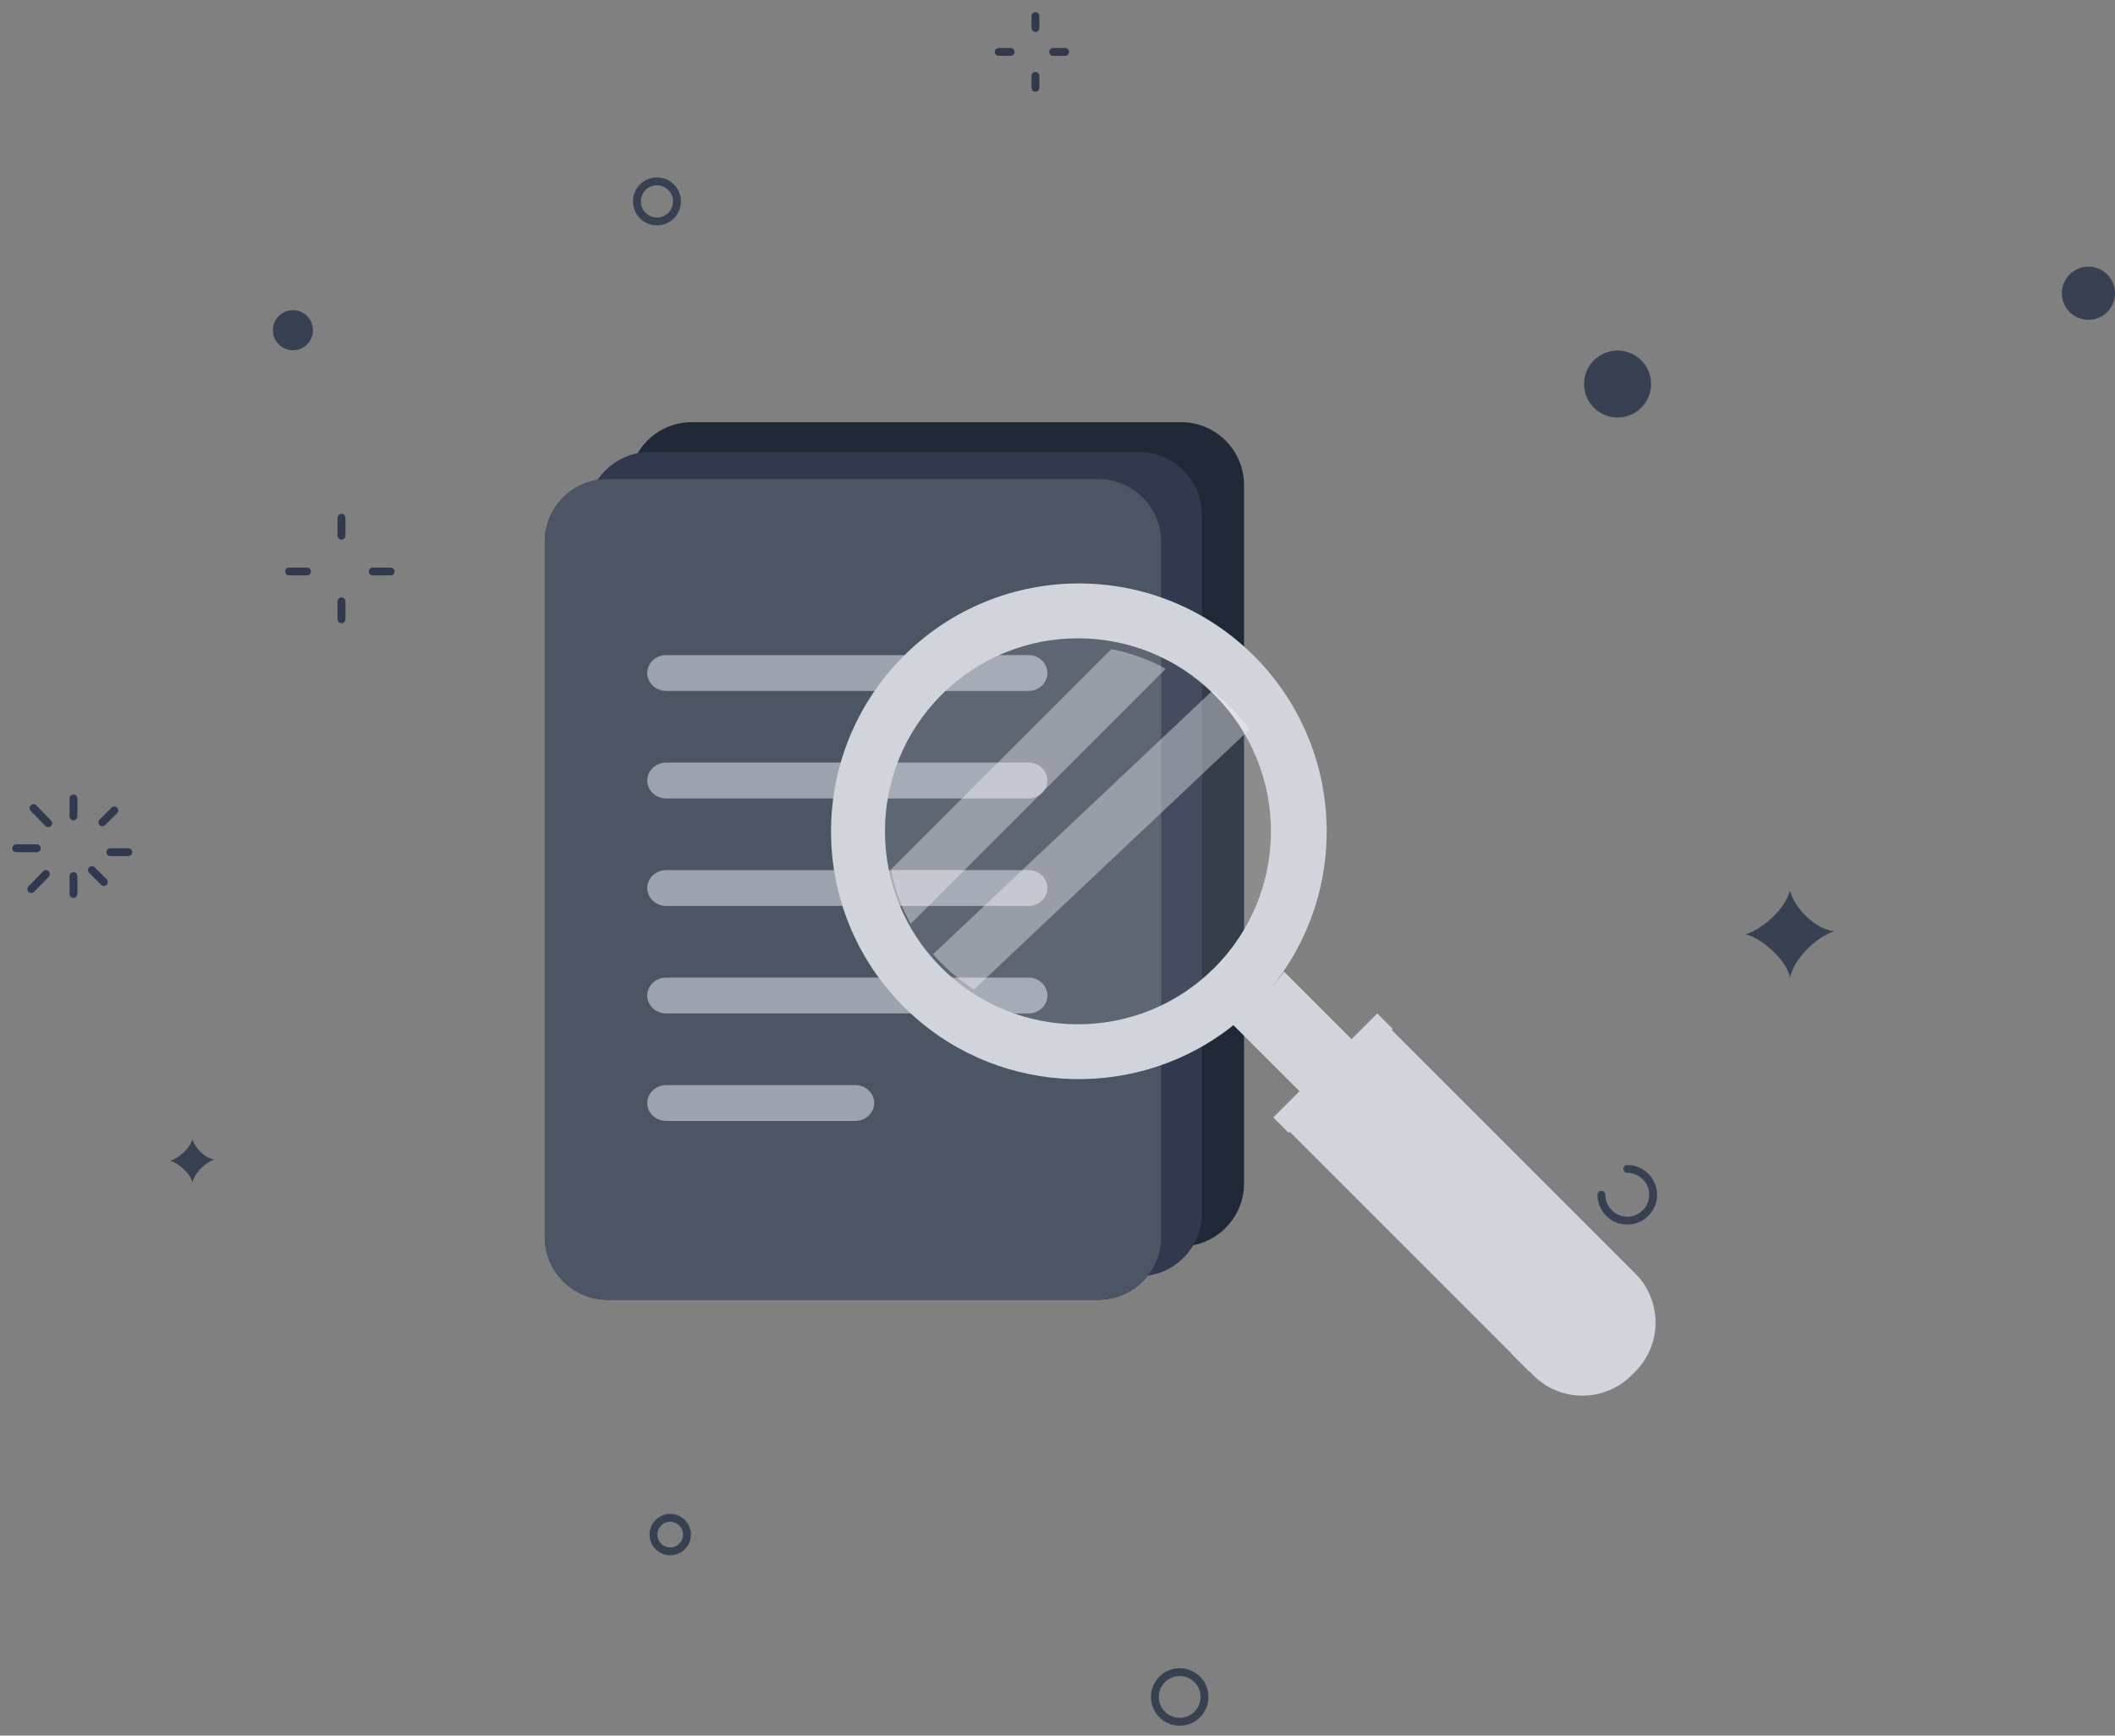<svg width="786" height="645" viewBox="0 0 786 645" fill="none" xmlns="http://www.w3.org/2000/svg">
<rect x="0" y="0" width="786" height="645" fill="#808080" stroke="none"/>
<g id="No Result Icon">
<g id="circle">
<g id="Group 154">
<path id="Stroke 1" d="M27.305 296.718V303.376" stroke="#31394E" stroke-width="2.921" stroke-linecap="round"/>
<g id="Group 8">
<path id="Stroke 2" d="M12.457 300.328L17.898 305.929" stroke="#31394E" stroke-width="2.921" stroke-linecap="round"/>
<path id="Stroke 4" d="M6 315.236H13.693" stroke="#31394E" stroke-width="2.921" stroke-linecap="round"/>
<path id="Stroke 6" d="M11.625 330.411L17.066 324.81" stroke="#31394E" stroke-width="2.921" stroke-linecap="round"/>
</g>
<path id="Stroke 9" d="M27.305 332.23V325.572" stroke="#31394E" stroke-width="2.921" stroke-linecap="round"/>
<path id="Stroke 10" d="M38.599 327.794L34.16 323.355" stroke="#31394E" stroke-width="2.921" stroke-linecap="round"/>
<path id="Stroke 11" d="M47.674 316.694H41.016" stroke="#31394E" stroke-width="2.921" stroke-linecap="round"/>
<path id="Stroke 12" d="M42.49 301.161L38.051 305.6" stroke="#31394E" stroke-width="2.921" stroke-linecap="round"/>
</g>
<g id="Group 155">
<path id="Stroke 13" d="M384.797 5.979V10.418" stroke="#31394E" stroke-width="2.921" stroke-linecap="round"/>
<path id="Stroke 15" d="M371.145 19.295H375.583" stroke="#31394E" stroke-width="2.921" stroke-linecap="round"/>
<path id="Stroke 16" d="M384.797 32.613V28.174" stroke="#31394E" stroke-width="2.921" stroke-linecap="round"/>
<path id="Stroke 17" d="M395.833 19.295H391.395" stroke="#31394E" stroke-width="2.921" stroke-linecap="round"/>
</g>
<g id="Group 156">
<path id="Stroke 18" d="M126.914 192.408V199.066" stroke="#31394E" stroke-width="2.921" stroke-linecap="round"/>
<path id="Stroke 19" d="M107.426 212.381H114.084" stroke="#31394E" stroke-width="2.921" stroke-linecap="round"/>
<path id="Stroke 20" d="M126.914 230.139V223.481" stroke="#31394E" stroke-width="2.921" stroke-linecap="round"/>
<path id="Stroke 21" d="M145.162 212.381H138.504" stroke="#31394E" stroke-width="2.921" stroke-linecap="round"/>
</g>
<g id="Group 42">
<path id="Stroke 22" d="M604.754 434.411C610.058 434.411 614.36 438.714 614.36 444.02C614.36 449.327 610.058 453.628 604.754 453.628C599.45 453.628 595.148 449.327 595.148 444.02" stroke="#374151" stroke-width="2.921" stroke-linecap="round"/>
<path id="Fill 26" fill-rule="evenodd" clip-rule="evenodd" d="M648.727 347.241C654.43 345.462 663.173 338.487 665.196 330.982C667.032 337.616 674.725 345.462 681.666 346.056C673.853 348.822 666.382 357.042 665.196 363.499C664.39 356.917 654.057 348.2 648.727 347.241Z" fill="#374151"/>
<path id="Fill 28" fill-rule="evenodd" clip-rule="evenodd" d="M63.258 431.449C66.111 430.56 70.48 427.073 71.492 423.32C72.409 426.636 76.255 430.56 79.726 430.857C75.82 432.239 72.085 436.349 71.492 439.578C71.089 436.287 65.922 431.928 63.258 431.449Z" fill="#374151"/>
<path id="Fill 30" fill-rule="evenodd" clip-rule="evenodd" d="M116.299 122.711C116.299 126.828 112.964 130.162 108.851 130.162C104.736 130.162 101.402 126.828 101.402 122.711C101.402 118.597 104.736 115.261 108.851 115.261C112.964 115.261 116.299 118.597 116.299 122.711Z" fill="#374151"/>
<path id="Fill 32" fill-rule="evenodd" clip-rule="evenodd" d="M613.591 142.718C613.591 149.596 608.016 155.171 601.142 155.171C594.265 155.171 588.691 149.596 588.691 142.718C588.691 135.841 594.265 130.266 601.142 130.266C608.016 130.266 613.591 135.841 613.591 142.718Z" fill="#374151"/>
<path id="Fill 34" fill-rule="evenodd" clip-rule="evenodd" d="M786.002 108.981C786.002 114.437 781.582 118.858 776.129 118.858C770.674 118.858 766.254 114.437 766.254 108.981C766.254 103.524 770.674 99.103 776.129 99.103C781.582 99.103 786.002 103.524 786.002 108.981Z" fill="#374151"/>
<path id="Stroke 36" fill-rule="evenodd" clip-rule="evenodd" d="M255.308 570.299C255.308 573.739 252.522 576.526 249.083 576.526C245.646 576.526 242.859 573.739 242.859 570.299C242.859 566.86 245.646 564.072 249.083 564.072C252.522 564.072 255.308 566.86 255.308 570.299Z" stroke="#374151" stroke-width="2.921" stroke-linecap="round"/>
<path id="Stroke 38" fill-rule="evenodd" clip-rule="evenodd" d="M251.592 74.851C251.592 78.967 248.257 82.301 244.144 82.301C240.03 82.301 236.695 78.967 236.695 74.851C236.695 70.737 240.03 67.401 244.144 67.401C248.257 67.401 251.592 70.737 251.592 74.851Z" stroke="#374151" stroke-width="2.921" stroke-linecap="round"/>
<path id="Stroke 40" fill-rule="evenodd" clip-rule="evenodd" d="M441.69 639.257C436.93 641.068 431.603 638.676 429.793 633.917C427.982 629.157 430.371 623.827 435.133 622.017C439.89 620.206 445.217 622.596 447.028 627.357C448.84 632.118 446.449 637.446 441.69 639.257Z" stroke="#374151" stroke-width="2.921" stroke-linecap="round"/>
</g>
</g>
<g id="search">
<g id="documents">
<path id="Fill 1" fill-rule="evenodd" clip-rule="evenodd" d="M439.031 463.181H257.027C244.216 463.181 233.73 452.664 233.73 439.811V180.264C233.73 167.411 244.216 156.899 257.027 156.899H439.031C451.847 156.899 462.333 167.411 462.333 180.264V439.811C462.333 452.664 451.847 463.181 439.031 463.181Z" fill="#1F2937"/>
<path id="Fill 3" fill-rule="evenodd" clip-rule="evenodd" d="M423.398 474.279H241.394C228.584 474.279 218.098 463.762 218.098 450.909V191.362C218.098 178.508 228.584 167.997 241.394 167.997H423.398C436.214 167.997 446.7 178.508 446.7 191.362V450.909C446.7 463.762 436.214 474.279 423.398 474.279Z" fill="#31394E"/>
<path id="Fill 5" fill-rule="evenodd" clip-rule="evenodd" d="M408.178 483.039H225.798C212.961 483.039 202.453 472.565 202.453 459.765V201.293C202.453 188.493 212.961 178.024 225.798 178.024H408.178C421.02 178.024 431.528 188.493 431.528 201.293V459.765C431.528 472.565 421.02 483.039 408.178 483.039Z" fill="#31394E"/>
<path id="Fill 8" fill-rule="evenodd" clip-rule="evenodd" d="M408.178 483.039H225.798C212.961 483.039 202.453 472.565 202.453 459.765V201.293C202.453 188.493 212.961 178.024 225.798 178.024H408.178C421.02 178.024 431.528 188.493 431.528 201.293V459.765C431.528 472.565 421.02 483.039 408.178 483.039Z" fill="#4B5563"/>
<g id="Group 157">
<path id="Fill 11" fill-rule="evenodd" clip-rule="evenodd" d="M382.246 256.773H247.535C243.688 256.773 240.539 253.777 240.539 250.117C240.539 246.452 243.688 243.456 247.535 243.456H382.246C386.093 243.456 389.242 246.452 389.242 250.117C389.242 253.777 386.093 256.773 382.246 256.773Z" fill="#9CA3AF"/>
<path id="Fill 13" fill-rule="evenodd" clip-rule="evenodd" d="M382.246 296.725H247.535C243.688 296.725 240.539 293.729 240.539 290.069C240.539 286.404 243.688 283.408 247.535 283.408H382.246C386.093 283.408 389.242 286.404 389.242 290.069C389.242 293.729 386.093 296.725 382.246 296.725Z" fill="#9CA3AF"/>
<path id="Fill 15" fill-rule="evenodd" clip-rule="evenodd" d="M382.246 336.672H247.535C243.688 336.672 240.539 333.676 240.539 330.016C240.539 326.356 243.688 323.355 247.535 323.355H382.246C386.093 323.355 389.242 326.356 389.242 330.016C389.242 333.676 386.093 336.672 382.246 336.672Z" fill="#9CA3AF"/>
<path id="Fill 17" fill-rule="evenodd" clip-rule="evenodd" d="M382.246 376.62H247.535C243.688 376.62 240.539 373.624 240.539 369.964C240.539 366.299 243.688 363.304 247.535 363.304H382.246C386.093 363.304 389.242 366.299 389.242 369.964C389.242 373.624 386.093 376.62 382.246 376.62Z" fill="#9CA3AF"/>
<path id="Fill 19" fill-rule="evenodd" clip-rule="evenodd" d="M317.852 416.57H247.565C243.702 416.57 240.539 413.574 240.539 409.914C240.539 406.249 243.702 403.253 247.565 403.253H317.852C321.715 403.253 324.878 406.249 324.878 409.914C324.878 413.574 321.715 416.57 317.852 416.57Z" fill="#9CA3AF"/>
</g>
</g>
<g id="search_2">
<path id="Fill 21" fill-rule="evenodd" clip-rule="evenodd" d="M459.435 364.943C432.498 391.875 390.797 394.914 360.522 374.12C356.653 371.415 352.971 368.377 349.536 364.943C347.768 363.181 346.102 361.363 344.532 359.448C341.392 355.625 338.641 351.548 336.387 347.335C332.416 340.219 329.716 332.669 328.242 324.864C323.486 300.389 330.598 274.044 349.536 255.114C368.52 236.128 394.87 229.063 419.349 233.773C427.15 235.292 434.707 237.991 441.824 241.916C446.043 244.22 450.065 246.97 453.894 250.11C455.803 251.675 457.622 253.346 459.384 255.114C462.824 258.547 465.908 262.224 468.563 266.098C489.366 296.362 486.321 338.062 459.435 364.943Z" fill="white" fill-opacity="0.1"/>
<path id="Fill 23" fill-rule="evenodd" clip-rule="evenodd" d="M451.333 359.639C423.309 387.669 377.894 387.663 349.865 359.639C321.872 331.647 321.872 286.226 349.901 258.202C377.894 230.209 423.309 230.209 451.302 258.202C479.326 286.226 479.326 331.647 451.333 359.639ZM466.059 243.804C430.088 207.833 371.797 207.833 335.826 243.804C299.86 279.77 299.829 338.097 335.795 374.068C368.533 406.796 419.846 409.747 455.937 382.876C459.462 380.248 462.857 377.301 466.096 374.068C469.329 370.83 472.275 367.435 474.898 363.91C501.77 327.813 498.792 276.537 466.059 243.804Z" fill="#D1D5DB"/>
<path id="Fill 25" fill-rule="evenodd" clip-rule="evenodd" d="M607.753 509.658L606.243 511.168C596.252 521.164 579.891 521.164 569.895 511.168L477.645 418.918L515.502 381.06L607.753 473.311C617.749 483.307 617.749 499.662 607.753 509.658Z" fill="#D1D5DB"/>
<path id="Fill 27" fill-rule="evenodd" clip-rule="evenodd" d="M477.176 361.086L504.436 388.347L485.083 407.694L457.828 380.434C461.425 377.752 464.884 374.746 468.194 371.447C471.493 368.147 474.499 364.683 477.176 361.086Z" fill="#D1D5DB"/>
<path id="Fill 29" fill-rule="evenodd" clip-rule="evenodd" d="M605.998 472.176L568.382 509.788L561.609 503.01L599.221 465.399L605.998 472.176Z" fill="#D1D5DB"/>
<path id="Fill 31" fill-rule="evenodd" clip-rule="evenodd" d="M517.58 382.364L478.933 421.011L473.191 415.27L511.838 376.622L517.58 382.364Z" fill="#D1D5DB"/>
<path id="Fill 33" fill-rule="evenodd" clip-rule="evenodd" d="M433.219 248.558L338.441 343.331C334.872 336.934 332.445 330.146 331.125 323.13L413.017 241.237C420.029 242.608 426.822 245.029 433.219 248.558Z" fill="#F3F4F6" fill-opacity="0.4"/>
<path id="Fill 35" fill-rule="evenodd" clip-rule="evenodd" d="M464.388 271.086L361.923 367.746C358.254 365.33 354.761 362.612 351.504 359.539C349.827 357.957 348.242 356.335 346.758 354.622L450.471 256.774C452.287 258.179 454.012 259.675 455.683 261.256C458.94 264.329 461.871 267.619 464.388 271.086Z" fill="#F3F4F6" fill-opacity="0.4"/>
</g>
</g>
</g>
</svg>
